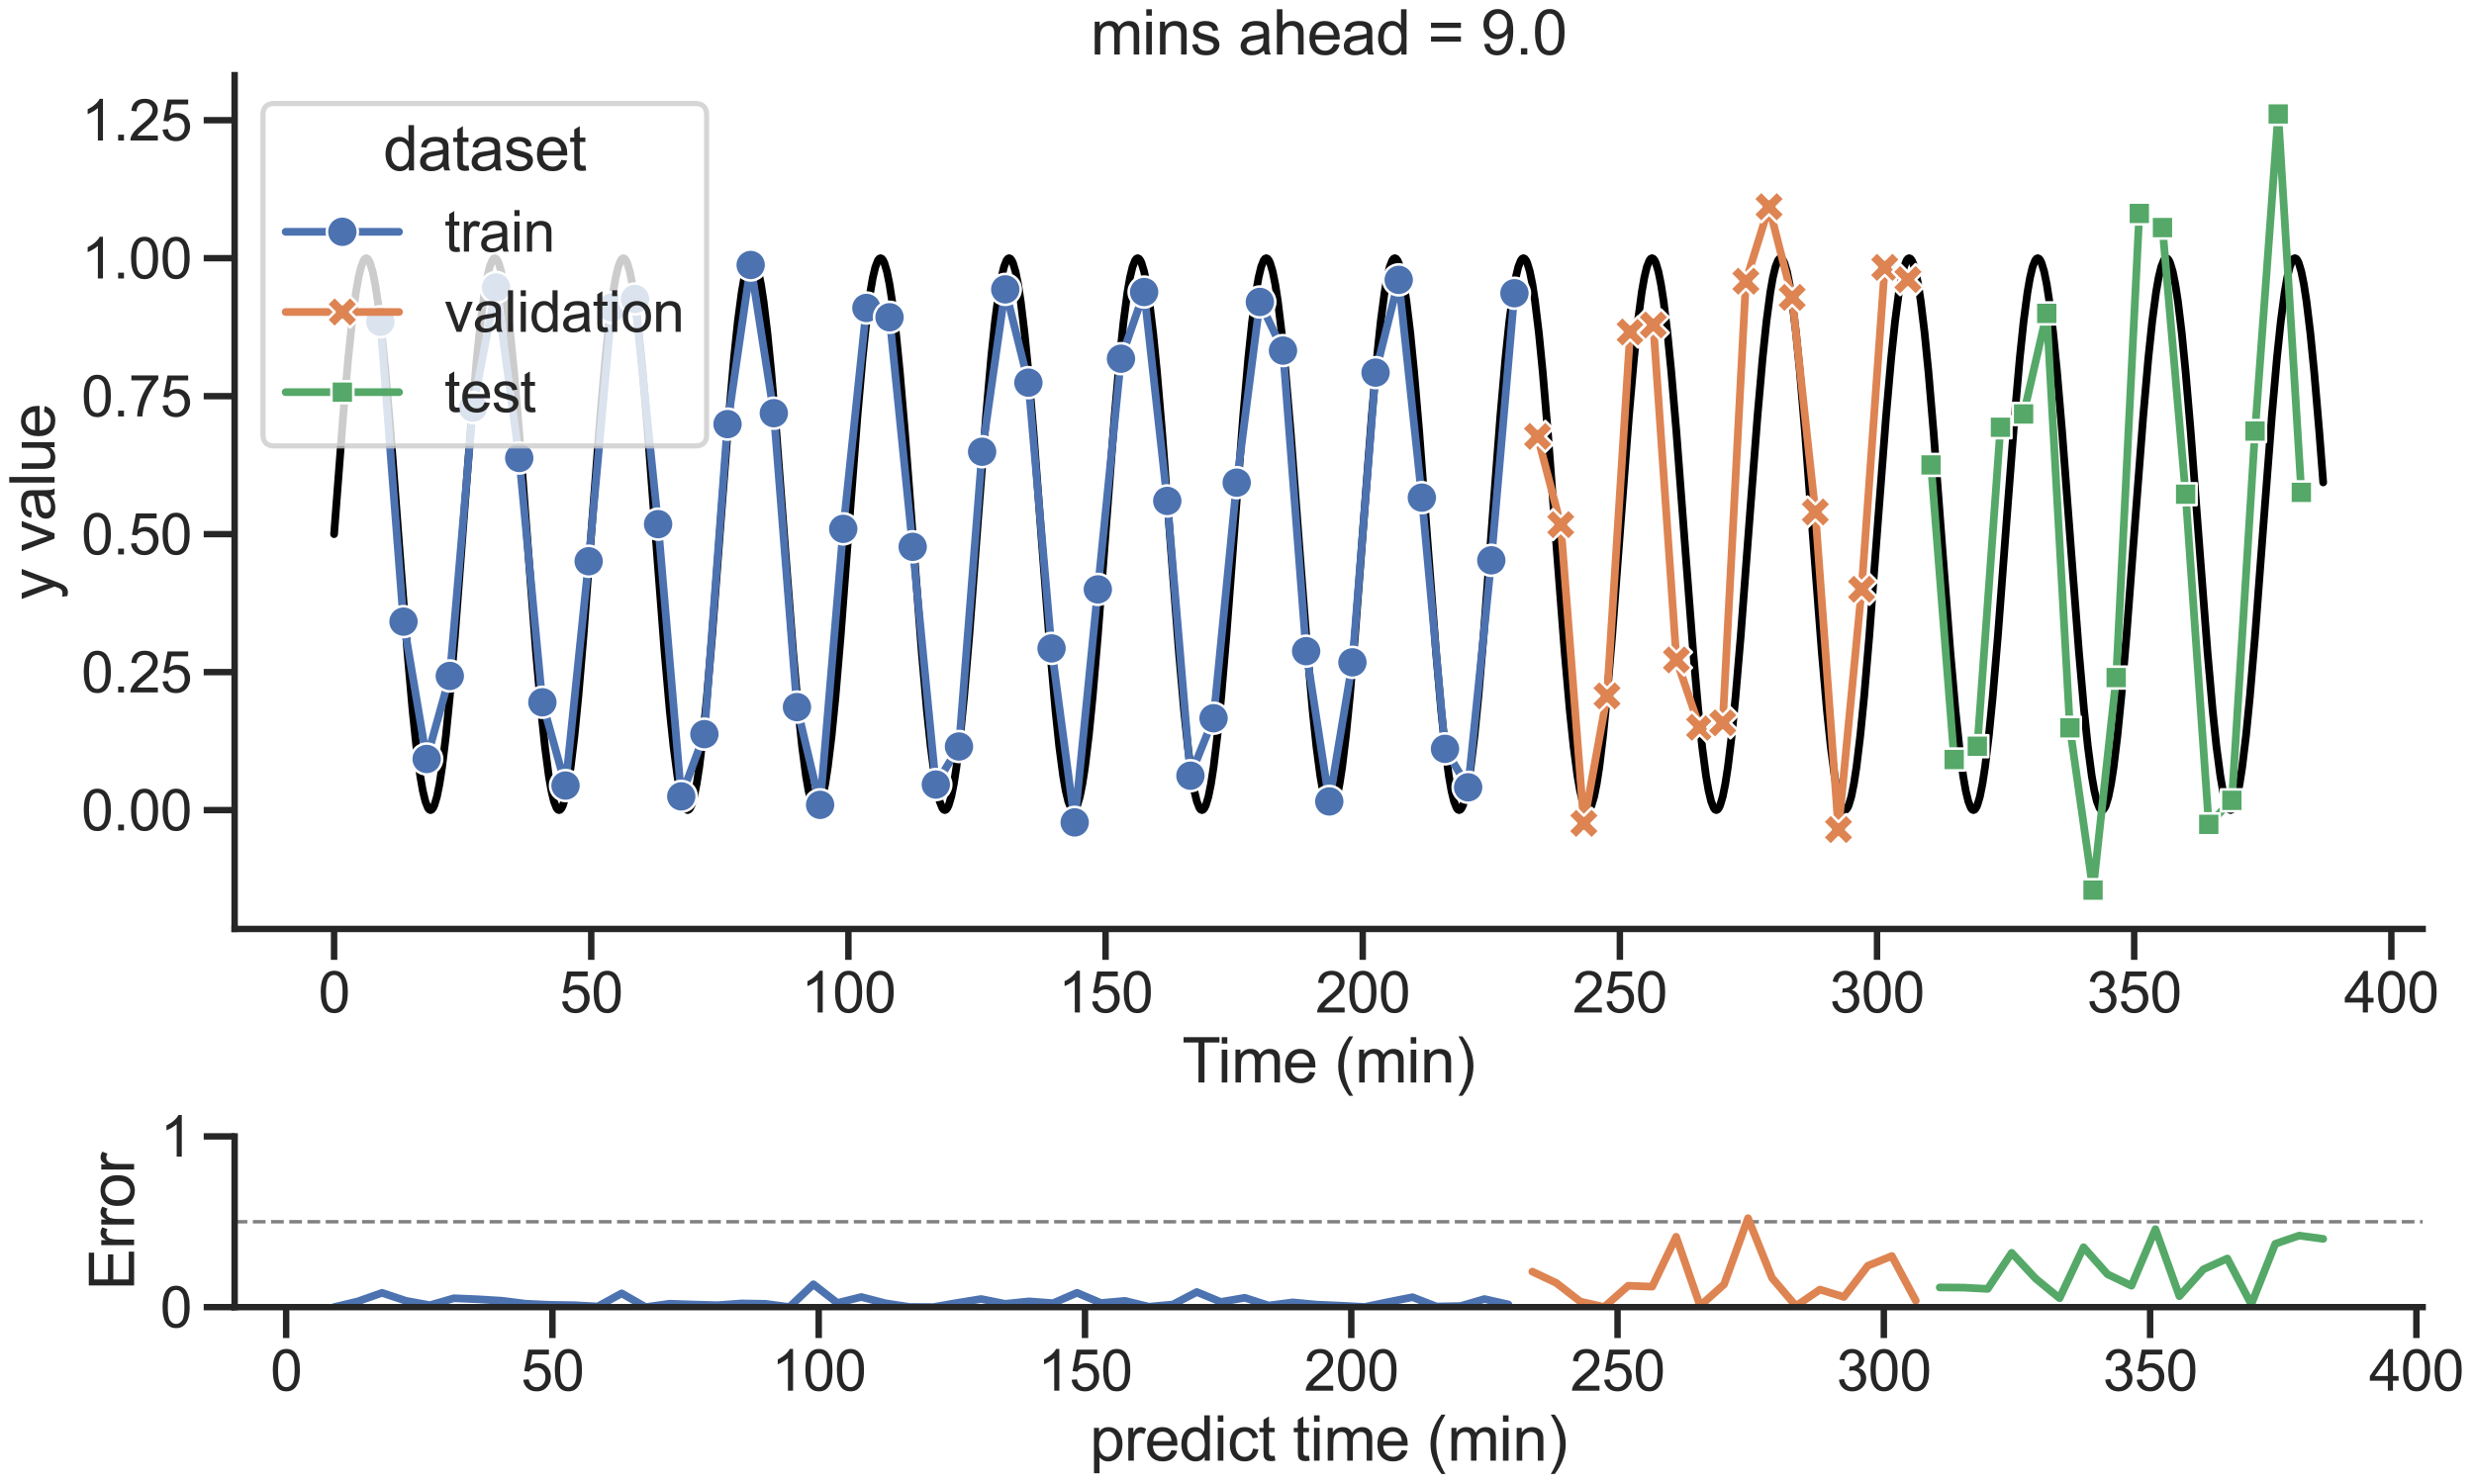 <?xml version="1.0" encoding="utf-8" standalone="no"?>
<!DOCTYPE svg PUBLIC "-//W3C//DTD SVG 1.1//EN"
  "http://www.w3.org/Graphics/SVG/1.1/DTD/svg11.dtd">
<svg xmlns:xlink="http://www.w3.org/1999/xlink" width="720pt" height="432pt" viewBox="0 0 720 432" xmlns="http://www.w3.org/2000/svg" version="1.1">
 <defs>
  <style type="text/css">*{stroke-linejoin: round; stroke-linecap: butt}</style>
 </defs>
 <g id="figure_1">
  <g id="patch_1">
   <path d="M 0 432 
L 720 432 
L 720 0 
L 0 0 
z
" style="fill: #ffffff"/>
  </g>
  <g id="axes_1">
   <g id="patch_2">
    <path d="M 68.283 270.423 
L 705.057 270.423 
L 705.057 21.884 
L 68.283 21.884 
z
" style="fill: #ffffff"/>
   </g>
   <g id="matplotlib.axis_1">
    <g id="xtick_1">
     <g id="line2d_1">
      <defs>
       <path id="m296616f9f7" d="M 0 0 
L 0 9 
" style="stroke: #262626; stroke-width: 1.875"/>
      </defs>
      <g>
       <use xlink:href="#m296616f9f7" x="97.228" y="270.423" style="fill: #262626; stroke: #262626; stroke-width: 1.875"/>
      </g>
     </g>
     <g id="text_1">
      <!-- 0 -->
      <g style="fill: #262626" transform="translate(92.64 294.733) scale(0.165 -0.165)">
       <defs>
        <path id="ArialMT-30" d="M 266 2259 
Q 266 3072 433 3567 
Q 600 4063 929 4331 
Q 1259 4600 1759 4600 
Q 2128 4600 2406 4451 
Q 2684 4303 2865 4023 
Q 3047 3744 3150 3342 
Q 3253 2941 3253 2259 
Q 3253 1453 3087 958 
Q 2922 463 2592 192 
Q 2263 -78 1759 -78 
Q 1097 -78 719 397 
Q 266 969 266 2259 
z
M 844 2259 
Q 844 1131 1108 757 
Q 1372 384 1759 384 
Q 2147 384 2411 759 
Q 2675 1134 2675 2259 
Q 2675 3391 2411 3762 
Q 2147 4134 1753 4134 
Q 1366 4134 1134 3806 
Q 844 3388 844 2259 
z
" transform="scale(0.016)"/>
       </defs>
       <use xlink:href="#ArialMT-30"/>
      </g>
     </g>
    </g>
    <g id="xtick_2">
     <g id="line2d_2">
      <g>
       <use xlink:href="#m296616f9f7" x="172.067" y="270.423" style="fill: #262626; stroke: #262626; stroke-width: 1.875"/>
      </g>
     </g>
     <g id="text_2">
      <!-- 50 -->
      <g style="fill: #262626" transform="translate(162.892 294.733) scale(0.165 -0.165)">
       <defs>
        <path id="ArialMT-35" d="M 266 1200 
L 856 1250 
Q 922 819 1161 601 
Q 1400 384 1738 384 
Q 2144 384 2425 690 
Q 2706 997 2706 1503 
Q 2706 1984 2436 2262 
Q 2166 2541 1728 2541 
Q 1456 2541 1237 2417 
Q 1019 2294 894 2097 
L 366 2166 
L 809 4519 
L 3088 4519 
L 3088 3981 
L 1259 3981 
L 1013 2750 
Q 1425 3038 1878 3038 
Q 2478 3038 2890 2622 
Q 3303 2206 3303 1553 
Q 3303 931 2941 478 
Q 2500 -78 1738 -78 
Q 1113 -78 717 272 
Q 322 622 266 1200 
z
" transform="scale(0.016)"/>
       </defs>
       <use xlink:href="#ArialMT-35"/>
       <use xlink:href="#ArialMT-30" transform="translate(55.615 0)"/>
      </g>
     </g>
    </g>
    <g id="xtick_3">
     <g id="line2d_3">
      <g>
       <use xlink:href="#m296616f9f7" x="246.907" y="270.423" style="fill: #262626; stroke: #262626; stroke-width: 1.875"/>
      </g>
     </g>
     <g id="text_3">
      <!-- 100 -->
      <g style="fill: #262626" transform="translate(233.144 294.733) scale(0.165 -0.165)">
       <defs>
        <path id="ArialMT-31" d="M 2384 0 
L 1822 0 
L 1822 3584 
Q 1619 3391 1289 3197 
Q 959 3003 697 2906 
L 697 3450 
Q 1169 3672 1522 3987 
Q 1875 4303 2022 4600 
L 2384 4600 
L 2384 0 
z
" transform="scale(0.016)"/>
       </defs>
       <use xlink:href="#ArialMT-31"/>
       <use xlink:href="#ArialMT-30" transform="translate(55.615 0)"/>
       <use xlink:href="#ArialMT-30" transform="translate(111.23 0)"/>
      </g>
     </g>
    </g>
    <g id="xtick_4">
     <g id="line2d_4">
      <g>
       <use xlink:href="#m296616f9f7" x="321.747" y="270.423" style="fill: #262626; stroke: #262626; stroke-width: 1.875"/>
      </g>
     </g>
     <g id="text_4">
      <!-- 150 -->
      <g style="fill: #262626" transform="translate(307.983 294.733) scale(0.165 -0.165)">
       <use xlink:href="#ArialMT-31"/>
       <use xlink:href="#ArialMT-35" transform="translate(55.615 0)"/>
       <use xlink:href="#ArialMT-30" transform="translate(111.23 0)"/>
      </g>
     </g>
    </g>
    <g id="xtick_5">
     <g id="line2d_5">
      <g>
       <use xlink:href="#m296616f9f7" x="396.586" y="270.423" style="fill: #262626; stroke: #262626; stroke-width: 1.875"/>
      </g>
     </g>
     <g id="text_5">
      <!-- 200 -->
      <g style="fill: #262626" transform="translate(382.823 294.733) scale(0.165 -0.165)">
       <defs>
        <path id="ArialMT-32" d="M 3222 541 
L 3222 0 
L 194 0 
Q 188 203 259 391 
Q 375 700 629 1000 
Q 884 1300 1366 1694 
Q 2113 2306 2375 2664 
Q 2638 3022 2638 3341 
Q 2638 3675 2398 3904 
Q 2159 4134 1775 4134 
Q 1369 4134 1125 3890 
Q 881 3647 878 3216 
L 300 3275 
Q 359 3922 746 4261 
Q 1134 4600 1788 4600 
Q 2447 4600 2831 4234 
Q 3216 3869 3216 3328 
Q 3216 3053 3103 2787 
Q 2991 2522 2730 2228 
Q 2469 1934 1863 1422 
Q 1356 997 1212 845 
Q 1069 694 975 541 
L 3222 541 
z
" transform="scale(0.016)"/>
       </defs>
       <use xlink:href="#ArialMT-32"/>
       <use xlink:href="#ArialMT-30" transform="translate(55.615 0)"/>
       <use xlink:href="#ArialMT-30" transform="translate(111.23 0)"/>
      </g>
     </g>
    </g>
    <g id="xtick_6">
     <g id="line2d_6">
      <g>
       <use xlink:href="#m296616f9f7" x="471.426" y="270.423" style="fill: #262626; stroke: #262626; stroke-width: 1.875"/>
      </g>
     </g>
     <g id="text_6">
      <!-- 250 -->
      <g style="fill: #262626" transform="translate(457.663 294.733) scale(0.165 -0.165)">
       <use xlink:href="#ArialMT-32"/>
       <use xlink:href="#ArialMT-35" transform="translate(55.615 0)"/>
       <use xlink:href="#ArialMT-30" transform="translate(111.23 0)"/>
      </g>
     </g>
    </g>
    <g id="xtick_7">
     <g id="line2d_7">
      <g>
       <use xlink:href="#m296616f9f7" x="546.266" y="270.423" style="fill: #262626; stroke: #262626; stroke-width: 1.875"/>
      </g>
     </g>
     <g id="text_7">
      <!-- 300 -->
      <g style="fill: #262626" transform="translate(532.502 294.733) scale(0.165 -0.165)">
       <defs>
        <path id="ArialMT-33" d="M 269 1209 
L 831 1284 
Q 928 806 1161 595 
Q 1394 384 1728 384 
Q 2125 384 2398 659 
Q 2672 934 2672 1341 
Q 2672 1728 2419 1979 
Q 2166 2231 1775 2231 
Q 1616 2231 1378 2169 
L 1441 2663 
Q 1497 2656 1531 2656 
Q 1891 2656 2178 2843 
Q 2466 3031 2466 3422 
Q 2466 3731 2256 3934 
Q 2047 4138 1716 4138 
Q 1388 4138 1169 3931 
Q 950 3725 888 3313 
L 325 3413 
Q 428 3978 793 4289 
Q 1159 4600 1703 4600 
Q 2078 4600 2393 4439 
Q 2709 4278 2876 4000 
Q 3044 3722 3044 3409 
Q 3044 3113 2884 2869 
Q 2725 2625 2413 2481 
Q 2819 2388 3044 2092 
Q 3269 1797 3269 1353 
Q 3269 753 2831 336 
Q 2394 -81 1725 -81 
Q 1122 -81 723 278 
Q 325 638 269 1209 
z
" transform="scale(0.016)"/>
       </defs>
       <use xlink:href="#ArialMT-33"/>
       <use xlink:href="#ArialMT-30" transform="translate(55.615 0)"/>
       <use xlink:href="#ArialMT-30" transform="translate(111.23 0)"/>
      </g>
     </g>
    </g>
    <g id="xtick_8">
     <g id="line2d_8">
      <g>
       <use xlink:href="#m296616f9f7" x="621.105" y="270.423" style="fill: #262626; stroke: #262626; stroke-width: 1.875"/>
      </g>
     </g>
     <g id="text_8">
      <!-- 350 -->
      <g style="fill: #262626" transform="translate(607.342 294.733) scale(0.165 -0.165)">
       <use xlink:href="#ArialMT-33"/>
       <use xlink:href="#ArialMT-35" transform="translate(55.615 0)"/>
       <use xlink:href="#ArialMT-30" transform="translate(111.23 0)"/>
      </g>
     </g>
    </g>
    <g id="xtick_9">
     <g id="line2d_9">
      <g>
       <use xlink:href="#m296616f9f7" x="695.945" y="270.423" style="fill: #262626; stroke: #262626; stroke-width: 1.875"/>
      </g>
     </g>
     <g id="text_9">
      <!-- 400 -->
      <g style="fill: #262626" transform="translate(682.182 294.733) scale(0.165 -0.165)">
       <defs>
        <path id="ArialMT-34" d="M 2069 0 
L 2069 1097 
L 81 1097 
L 81 1613 
L 2172 4581 
L 2631 4581 
L 2631 1613 
L 3250 1613 
L 3250 1097 
L 2631 1097 
L 2631 0 
L 2069 0 
z
M 2069 1613 
L 2069 3678 
L 634 1613 
L 2069 1613 
z
" transform="scale(0.016)"/>
       </defs>
       <use xlink:href="#ArialMT-34"/>
       <use xlink:href="#ArialMT-30" transform="translate(55.615 0)"/>
       <use xlink:href="#ArialMT-30" transform="translate(111.23 0)"/>
      </g>
     </g>
    </g>
    <g id="text_10">
     <!-- Time (min) -->
     <g style="fill: #262626" transform="translate(344.014 315.116) scale(0.18 -0.18)">
      <defs>
       <path id="ArialMT-54" d="M 1659 0 
L 1659 4041 
L 150 4041 
L 150 4581 
L 3781 4581 
L 3781 4041 
L 2266 4041 
L 2266 0 
L 1659 0 
z
" transform="scale(0.016)"/>
       <path id="ArialMT-69" d="M 425 3934 
L 425 4581 
L 988 4581 
L 988 3934 
L 425 3934 
z
M 425 0 
L 425 3319 
L 988 3319 
L 988 0 
L 425 0 
z
" transform="scale(0.016)"/>
       <path id="ArialMT-6d" d="M 422 0 
L 422 3319 
L 925 3319 
L 925 2853 
Q 1081 3097 1340 3245 
Q 1600 3394 1931 3394 
Q 2300 3394 2536 3241 
Q 2772 3088 2869 2813 
Q 3263 3394 3894 3394 
Q 4388 3394 4653 3120 
Q 4919 2847 4919 2278 
L 4919 0 
L 4359 0 
L 4359 2091 
Q 4359 2428 4304 2576 
Q 4250 2725 4106 2815 
Q 3963 2906 3769 2906 
Q 3419 2906 3187 2673 
Q 2956 2441 2956 1928 
L 2956 0 
L 2394 0 
L 2394 2156 
Q 2394 2531 2256 2718 
Q 2119 2906 1806 2906 
Q 1569 2906 1367 2781 
Q 1166 2656 1075 2415 
Q 984 2175 984 1722 
L 984 0 
L 422 0 
z
" transform="scale(0.016)"/>
       <path id="ArialMT-65" d="M 2694 1069 
L 3275 997 
Q 3138 488 2766 206 
Q 2394 -75 1816 -75 
Q 1088 -75 661 373 
Q 234 822 234 1631 
Q 234 2469 665 2931 
Q 1097 3394 1784 3394 
Q 2450 3394 2872 2941 
Q 3294 2488 3294 1666 
Q 3294 1616 3291 1516 
L 816 1516 
Q 847 969 1125 678 
Q 1403 388 1819 388 
Q 2128 388 2347 550 
Q 2566 713 2694 1069 
z
M 847 1978 
L 2700 1978 
Q 2663 2397 2488 2606 
Q 2219 2931 1791 2931 
Q 1403 2931 1139 2672 
Q 875 2413 847 1978 
z
" transform="scale(0.016)"/>
       <path id="ArialMT-20" transform="scale(0.016)"/>
       <path id="ArialMT-28" d="M 1497 -1347 
Q 1031 -759 709 28 
Q 388 816 388 1659 
Q 388 2403 628 3084 
Q 909 3875 1497 4659 
L 1900 4659 
Q 1522 4009 1400 3731 
Q 1209 3300 1100 2831 
Q 966 2247 966 1656 
Q 966 153 1900 -1347 
L 1497 -1347 
z
" transform="scale(0.016)"/>
       <path id="ArialMT-6e" d="M 422 0 
L 422 3319 
L 928 3319 
L 928 2847 
Q 1294 3394 1984 3394 
Q 2284 3394 2536 3286 
Q 2788 3178 2913 3003 
Q 3038 2828 3088 2588 
Q 3119 2431 3119 2041 
L 3119 0 
L 2556 0 
L 2556 2019 
Q 2556 2363 2490 2533 
Q 2425 2703 2258 2804 
Q 2091 2906 1866 2906 
Q 1506 2906 1245 2678 
Q 984 2450 984 1813 
L 984 0 
L 422 0 
z
" transform="scale(0.016)"/>
       <path id="ArialMT-29" d="M 791 -1347 
L 388 -1347 
Q 1322 153 1322 1656 
Q 1322 2244 1188 2822 
Q 1081 3291 891 3722 
Q 769 4003 388 4659 
L 791 4659 
Q 1378 3875 1659 3084 
Q 1900 2403 1900 1659 
Q 1900 816 1576 28 
Q 1253 -759 791 -1347 
z
" transform="scale(0.016)"/>
      </defs>
      <use xlink:href="#ArialMT-54"/>
      <use xlink:href="#ArialMT-69" transform="translate(57.334 0)"/>
      <use xlink:href="#ArialMT-6d" transform="translate(79.551 0)"/>
      <use xlink:href="#ArialMT-65" transform="translate(162.852 0)"/>
      <use xlink:href="#ArialMT-20" transform="translate(218.467 0)"/>
      <use xlink:href="#ArialMT-28" transform="translate(246.25 0)"/>
      <use xlink:href="#ArialMT-6d" transform="translate(279.551 0)"/>
      <use xlink:href="#ArialMT-69" transform="translate(362.852 0)"/>
      <use xlink:href="#ArialMT-6e" transform="translate(385.068 0)"/>
      <use xlink:href="#ArialMT-29" transform="translate(440.684 0)"/>
     </g>
    </g>
   </g>
   <g id="matplotlib.axis_2">
    <g id="ytick_1">
     <g id="line2d_10">
      <defs>
       <path id="mbb900905f1" d="M 0 0 
L -9 0 
" style="stroke: #262626; stroke-width: 1.875"/>
      </defs>
      <g>
       <use xlink:href="#mbb900905f1" x="68.283" y="235.827" style="fill: #262626; stroke: #262626; stroke-width: 1.875"/>
      </g>
     </g>
     <g id="text_11">
      <!-- 0.00 -->
      <g style="fill: #262626" transform="translate(23.673 241.732) scale(0.165 -0.165)">
       <defs>
        <path id="ArialMT-2e" d="M 581 0 
L 581 641 
L 1222 641 
L 1222 0 
L 581 0 
z
" transform="scale(0.016)"/>
       </defs>
       <use xlink:href="#ArialMT-30"/>
       <use xlink:href="#ArialMT-2e" transform="translate(55.615 0)"/>
       <use xlink:href="#ArialMT-30" transform="translate(83.398 0)"/>
       <use xlink:href="#ArialMT-30" transform="translate(139.014 0)"/>
      </g>
     </g>
    </g>
    <g id="ytick_2">
     <g id="line2d_11">
      <g>
       <use xlink:href="#mbb900905f1" x="68.283" y="195.66" style="fill: #262626; stroke: #262626; stroke-width: 1.875"/>
      </g>
     </g>
     <g id="text_12">
      <!-- 0.25 -->
      <g style="fill: #262626" transform="translate(23.673 201.566) scale(0.165 -0.165)">
       <use xlink:href="#ArialMT-30"/>
       <use xlink:href="#ArialMT-2e" transform="translate(55.615 0)"/>
       <use xlink:href="#ArialMT-32" transform="translate(83.398 0)"/>
       <use xlink:href="#ArialMT-35" transform="translate(139.014 0)"/>
      </g>
     </g>
    </g>
    <g id="ytick_3">
     <g id="line2d_12">
      <g>
       <use xlink:href="#mbb900905f1" x="68.283" y="155.494" style="fill: #262626; stroke: #262626; stroke-width: 1.875"/>
      </g>
     </g>
     <g id="text_13">
      <!-- 0.50 -->
      <g style="fill: #262626" transform="translate(23.673 161.399) scale(0.165 -0.165)">
       <use xlink:href="#ArialMT-30"/>
       <use xlink:href="#ArialMT-2e" transform="translate(55.615 0)"/>
       <use xlink:href="#ArialMT-35" transform="translate(83.398 0)"/>
       <use xlink:href="#ArialMT-30" transform="translate(139.014 0)"/>
      </g>
     </g>
    </g>
    <g id="ytick_4">
     <g id="line2d_13">
      <g>
       <use xlink:href="#mbb900905f1" x="68.283" y="115.328" style="fill: #262626; stroke: #262626; stroke-width: 1.875"/>
      </g>
     </g>
     <g id="text_14">
      <!-- 0.75 -->
      <g style="fill: #262626" transform="translate(23.673 121.233) scale(0.165 -0.165)">
       <defs>
        <path id="ArialMT-37" d="M 303 3981 
L 303 4522 
L 3269 4522 
L 3269 4084 
Q 2831 3619 2401 2847 
Q 1972 2075 1738 1259 
Q 1569 684 1522 0 
L 944 0 
Q 953 541 1156 1306 
Q 1359 2072 1739 2783 
Q 2119 3494 2547 3981 
L 303 3981 
z
" transform="scale(0.016)"/>
       </defs>
       <use xlink:href="#ArialMT-30"/>
       <use xlink:href="#ArialMT-2e" transform="translate(55.615 0)"/>
       <use xlink:href="#ArialMT-37" transform="translate(83.398 0)"/>
       <use xlink:href="#ArialMT-35" transform="translate(139.014 0)"/>
      </g>
     </g>
    </g>
    <g id="ytick_5">
     <g id="line2d_14">
      <g>
       <use xlink:href="#mbb900905f1" x="68.283" y="75.161" style="fill: #262626; stroke: #262626; stroke-width: 1.875"/>
      </g>
     </g>
     <g id="text_15">
      <!-- 1.00 -->
      <g style="fill: #262626" transform="translate(23.673 81.066) scale(0.165 -0.165)">
       <use xlink:href="#ArialMT-31"/>
       <use xlink:href="#ArialMT-2e" transform="translate(55.615 0)"/>
       <use xlink:href="#ArialMT-30" transform="translate(83.398 0)"/>
       <use xlink:href="#ArialMT-30" transform="translate(139.014 0)"/>
      </g>
     </g>
    </g>
    <g id="ytick_6">
     <g id="line2d_15">
      <g>
       <use xlink:href="#mbb900905f1" x="68.283" y="34.995" style="fill: #262626; stroke: #262626; stroke-width: 1.875"/>
      </g>
     </g>
     <g id="text_16">
      <!-- 1.25 -->
      <g style="fill: #262626" transform="translate(23.673 40.9) scale(0.165 -0.165)">
       <use xlink:href="#ArialMT-31"/>
       <use xlink:href="#ArialMT-2e" transform="translate(55.615 0)"/>
       <use xlink:href="#ArialMT-32" transform="translate(83.398 0)"/>
       <use xlink:href="#ArialMT-35" transform="translate(139.014 0)"/>
      </g>
     </g>
    </g>
    <g id="text_17">
     <!-- y value -->
     <g style="fill: #262626" transform="translate(15.884 174.668) rotate(-90) scale(0.18 -0.18)">
      <defs>
       <path id="ArialMT-79" d="M 397 -1278 
L 334 -750 
Q 519 -800 656 -800 
Q 844 -800 956 -737 
Q 1069 -675 1141 -563 
Q 1194 -478 1313 -144 
Q 1328 -97 1363 -6 
L 103 3319 
L 709 3319 
L 1400 1397 
Q 1534 1031 1641 628 
Q 1738 1016 1872 1384 
L 2581 3319 
L 3144 3319 
L 1881 -56 
Q 1678 -603 1566 -809 
Q 1416 -1088 1222 -1217 
Q 1028 -1347 759 -1347 
Q 597 -1347 397 -1278 
z
" transform="scale(0.016)"/>
       <path id="ArialMT-76" d="M 1344 0 
L 81 3319 
L 675 3319 
L 1388 1331 
Q 1503 1009 1600 663 
Q 1675 925 1809 1294 
L 2547 3319 
L 3125 3319 
L 1869 0 
L 1344 0 
z
" transform="scale(0.016)"/>
       <path id="ArialMT-61" d="M 2588 409 
Q 2275 144 1986 34 
Q 1697 -75 1366 -75 
Q 819 -75 525 192 
Q 231 459 231 875 
Q 231 1119 342 1320 
Q 453 1522 633 1644 
Q 813 1766 1038 1828 
Q 1203 1872 1538 1913 
Q 2219 1994 2541 2106 
Q 2544 2222 2544 2253 
Q 2544 2597 2384 2738 
Q 2169 2928 1744 2928 
Q 1347 2928 1158 2789 
Q 969 2650 878 2297 
L 328 2372 
Q 403 2725 575 2942 
Q 747 3159 1072 3276 
Q 1397 3394 1825 3394 
Q 2250 3394 2515 3294 
Q 2781 3194 2906 3042 
Q 3031 2891 3081 2659 
Q 3109 2516 3109 2141 
L 3109 1391 
Q 3109 606 3145 398 
Q 3181 191 3288 0 
L 2700 0 
Q 2613 175 2588 409 
z
M 2541 1666 
Q 2234 1541 1622 1453 
Q 1275 1403 1131 1340 
Q 988 1278 909 1158 
Q 831 1038 831 891 
Q 831 666 1001 516 
Q 1172 366 1500 366 
Q 1825 366 2078 508 
Q 2331 650 2450 897 
Q 2541 1088 2541 1459 
L 2541 1666 
z
" transform="scale(0.016)"/>
       <path id="ArialMT-6c" d="M 409 0 
L 409 4581 
L 972 4581 
L 972 0 
L 409 0 
z
" transform="scale(0.016)"/>
       <path id="ArialMT-75" d="M 2597 0 
L 2597 488 
Q 2209 -75 1544 -75 
Q 1250 -75 995 37 
Q 741 150 617 320 
Q 494 491 444 738 
Q 409 903 409 1263 
L 409 3319 
L 972 3319 
L 972 1478 
Q 972 1038 1006 884 
Q 1059 663 1231 536 
Q 1403 409 1656 409 
Q 1909 409 2131 539 
Q 2353 669 2445 892 
Q 2538 1116 2538 1541 
L 2538 3319 
L 3100 3319 
L 3100 0 
L 2597 0 
z
" transform="scale(0.016)"/>
      </defs>
      <use xlink:href="#ArialMT-79"/>
      <use xlink:href="#ArialMT-20" transform="translate(50 0)"/>
      <use xlink:href="#ArialMT-76" transform="translate(77.783 0)"/>
      <use xlink:href="#ArialMT-61" transform="translate(127.783 0)"/>
      <use xlink:href="#ArialMT-6c" transform="translate(183.398 0)"/>
      <use xlink:href="#ArialMT-75" transform="translate(205.615 0)"/>
      <use xlink:href="#ArialMT-65" transform="translate(261.23 0)"/>
     </g>
    </g>
   </g>
   <g id="FillBetweenPolyCollection_1"/>
   <g id="FillBetweenPolyCollection_2"/>
   <g id="FillBetweenPolyCollection_3"/>
   <g id="FillBetweenPolyCollection_4"/>
   <g id="line2d_16">
    <path d="M 97.228 155.494 
L 99.847 121.29 
L 101.344 104.288 
L 102.466 93.596 
L 103.589 85.098 
L 104.337 80.802 
L 105.086 77.685 
L 105.834 75.795 
L 106.208 75.32 
L 106.583 75.161 
L 106.957 75.32 
L 107.331 75.795 
L 107.705 76.584 
L 108.453 79.093 
L 109.202 82.807 
L 109.95 87.667 
L 111.073 96.934 
L 112.195 108.276 
L 113.692 125.921 
L 116.312 160.538 
L 118.557 189.698 
L 120.054 206.7 
L 121.176 217.392 
L 122.299 225.89 
L 123.047 230.186 
L 123.796 233.303 
L 124.544 235.193 
L 124.918 235.668 
L 125.292 235.827 
L 125.667 235.668 
L 126.041 235.193 
L 126.415 234.404 
L 127.163 231.895 
L 127.912 228.181 
L 128.66 223.321 
L 129.783 214.054 
L 130.905 202.712 
L 132.402 185.067 
L 135.022 150.45 
L 137.267 121.29 
L 138.764 104.288 
L 139.886 93.596 
L 141.009 85.098 
L 141.757 80.802 
L 142.506 77.685 
L 143.254 75.795 
L 143.628 75.32 
L 144.002 75.161 
L 144.377 75.32 
L 144.751 75.795 
L 145.125 76.584 
L 145.873 79.093 
L 146.622 82.807 
L 147.37 87.667 
L 148.493 96.934 
L 149.615 108.276 
L 151.112 125.921 
L 153.732 160.538 
L 155.977 189.698 
L 157.474 206.7 
L 158.596 217.392 
L 159.719 225.89 
L 160.467 230.186 
L 161.215 233.303 
L 161.964 235.193 
L 162.338 235.668 
L 162.712 235.827 
L 163.086 235.668 
L 163.461 235.193 
L 163.835 234.404 
L 164.583 231.895 
L 165.332 228.181 
L 166.08 223.321 
L 167.203 214.054 
L 168.325 202.712 
L 169.822 185.067 
L 172.441 150.45 
L 174.687 121.29 
L 176.183 104.288 
L 177.306 93.596 
L 178.429 85.098 
L 179.177 80.802 
L 179.925 77.685 
L 180.674 75.795 
L 181.048 75.32 
L 181.422 75.161 
L 181.796 75.32 
L 182.171 75.795 
L 182.545 76.584 
L 183.293 79.093 
L 184.042 82.807 
L 184.79 87.667 
L 185.913 96.934 
L 187.035 108.276 
L 188.532 125.921 
L 191.151 160.538 
L 193.397 189.698 
L 194.893 206.7 
L 196.016 217.392 
L 197.139 225.89 
L 197.887 230.186 
L 198.635 233.303 
L 199.384 235.193 
L 199.758 235.668 
L 200.132 235.827 
L 200.506 235.668 
L 200.881 235.193 
L 201.255 234.404 
L 202.003 231.895 
L 202.752 228.181 
L 203.5 223.321 
L 204.623 214.054 
L 205.745 202.712 
L 207.242 185.067 
L 209.861 150.45 
L 212.106 121.29 
L 213.603 104.288 
L 214.726 93.596 
L 215.848 85.098 
L 216.597 80.802 
L 217.345 77.685 
L 218.094 75.795 
L 218.468 75.32 
L 218.842 75.161 
L 219.216 75.32 
L 219.59 75.795 
L 219.965 76.584 
L 220.713 79.093 
L 221.461 82.807 
L 222.21 87.667 
L 223.332 96.934 
L 224.455 108.276 
L 225.952 125.921 
L 228.571 160.538 
L 230.816 189.698 
L 232.313 206.7 
L 233.436 217.392 
L 234.558 225.89 
L 235.307 230.186 
L 236.055 233.303 
L 236.804 235.193 
L 237.178 235.668 
L 237.552 235.827 
L 237.926 235.668 
L 238.3 235.193 
L 238.675 234.404 
L 239.423 231.895 
L 240.171 228.181 
L 240.92 223.321 
L 242.042 214.054 
L 243.165 202.712 
L 244.662 185.067 
L 247.281 150.45 
L 249.526 121.29 
L 251.023 104.288 
L 252.146 93.596 
L 253.268 85.098 
L 254.017 80.802 
L 254.765 77.685 
L 255.514 75.795 
L 255.888 75.32 
L 256.262 75.161 
L 256.636 75.32 
L 257.01 75.795 
L 257.385 76.584 
L 258.133 79.093 
L 258.881 82.807 
L 259.63 87.667 
L 260.752 96.934 
L 261.875 108.276 
L 263.372 125.921 
L 265.991 160.538 
L 268.236 189.698 
L 269.733 206.7 
L 270.856 217.392 
L 271.978 225.89 
L 272.727 230.186 
L 273.475 233.303 
L 274.223 235.193 
L 274.598 235.668 
L 274.972 235.827 
L 275.346 235.668 
L 275.72 235.193 
L 276.094 234.404 
L 276.843 231.895 
L 277.591 228.181 
L 278.34 223.321 
L 279.462 214.054 
L 280.585 202.712 
L 282.082 185.067 
L 284.701 150.45 
L 286.946 121.29 
L 288.443 104.288 
L 289.566 93.596 
L 290.688 85.098 
L 291.437 80.802 
L 292.185 77.685 
L 292.933 75.795 
L 293.308 75.32 
L 293.682 75.161 
L 294.056 75.32 
L 294.43 75.795 
L 294.804 76.584 
L 295.553 79.093 
L 296.301 82.807 
L 297.05 87.667 
L 298.172 96.934 
L 299.295 108.276 
L 300.792 125.921 
L 303.411 160.538 
L 305.656 189.698 
L 307.153 206.7 
L 308.276 217.392 
L 309.398 225.89 
L 310.147 230.186 
L 310.895 233.303 
L 311.643 235.193 
L 312.017 235.668 
L 312.392 235.827 
L 312.766 235.668 
L 313.14 235.193 
L 313.514 234.404 
L 314.263 231.895 
L 315.011 228.181 
L 315.759 223.321 
L 316.882 214.054 
L 318.005 202.712 
L 319.501 185.067 
L 322.121 150.45 
L 324.366 121.29 
L 325.863 104.288 
L 326.985 93.596 
L 328.108 85.098 
L 328.856 80.802 
L 329.605 77.685 
L 330.353 75.795 
L 330.727 75.32 
L 331.102 75.161 
L 331.476 75.32 
L 331.85 75.795 
L 332.224 76.584 
L 332.973 79.093 
L 333.721 82.807 
L 334.469 87.667 
L 335.592 96.934 
L 336.715 108.276 
L 338.211 125.921 
L 340.831 160.538 
L 343.076 189.698 
L 344.573 206.7 
L 345.695 217.392 
L 346.818 225.89 
L 347.566 230.186 
L 348.315 233.303 
L 349.063 235.193 
L 349.437 235.668 
L 349.812 235.827 
L 350.186 235.668 
L 350.56 235.193 
L 350.934 234.404 
L 351.683 231.895 
L 352.431 228.181 
L 353.179 223.321 
L 354.302 214.054 
L 355.425 202.712 
L 356.921 185.067 
L 359.541 150.45 
L 361.786 121.29 
L 363.283 104.288 
L 364.405 93.596 
L 365.528 85.098 
L 366.276 80.802 
L 367.025 77.685 
L 367.773 75.795 
L 368.147 75.32 
L 368.521 75.161 
L 368.896 75.32 
L 369.27 75.795 
L 369.644 76.584 
L 370.392 79.093 
L 371.141 82.807 
L 371.889 87.667 
L 373.012 96.934 
L 374.134 108.276 
L 375.631 125.921 
L 378.251 160.538 
L 380.496 189.698 
L 381.993 206.7 
L 383.115 217.392 
L 384.238 225.89 
L 384.986 230.186 
L 385.735 233.303 
L 386.483 235.193 
L 386.857 235.668 
L 387.231 235.827 
L 387.606 235.668 
L 387.98 235.193 
L 388.354 234.404 
L 389.102 231.895 
L 389.851 228.181 
L 390.599 223.321 
L 391.722 214.054 
L 392.844 202.712 
L 394.341 185.067 
L 396.961 150.45 
L 399.206 121.29 
L 400.703 104.288 
L 401.825 93.596 
L 402.948 85.098 
L 403.696 80.802 
L 404.445 77.685 
L 405.193 75.795 
L 405.567 75.32 
L 405.941 75.161 
L 406.316 75.32 
L 406.69 75.795 
L 407.064 76.584 
L 407.812 79.093 
L 408.561 82.807 
L 409.309 87.667 
L 410.432 96.934 
L 411.554 108.276 
L 413.051 125.921 
L 415.67 160.538 
L 417.916 189.698 
L 419.412 206.7 
L 420.535 217.392 
L 421.658 225.89 
L 422.406 230.186 
L 423.154 233.303 
L 423.903 235.193 
L 424.277 235.668 
L 424.651 235.827 
L 425.025 235.668 
L 425.4 235.193 
L 425.774 234.404 
L 426.522 231.895 
L 427.271 228.181 
L 428.019 223.321 
L 429.142 214.054 
L 430.264 202.712 
L 431.761 185.067 
L 434.38 150.45 
L 436.626 121.29 
L 438.122 104.288 
L 439.245 93.596 
L 440.368 85.098 
L 441.116 80.802 
L 441.864 77.685 
L 442.613 75.795 
L 442.987 75.32 
L 443.361 75.161 
L 443.735 75.32 
L 444.11 75.795 
L 444.484 76.584 
L 445.232 79.093 
L 445.981 82.807 
L 446.729 87.667 
L 447.852 96.934 
L 448.974 108.276 
L 450.471 125.921 
L 453.09 160.538 
L 455.336 189.698 
L 456.832 206.7 
L 457.955 217.392 
L 459.078 225.89 
L 459.826 230.186 
L 460.574 233.303 
L 461.323 235.193 
L 461.697 235.668 
L 462.071 235.827 
L 462.445 235.668 
L 462.82 235.193 
L 463.194 234.404 
L 463.942 231.895 
L 464.69 228.181 
L 465.439 223.321 
L 466.561 214.054 
L 467.684 202.712 
L 469.181 185.067 
L 471.8 150.45 
L 474.045 121.29 
L 475.542 104.288 
L 476.665 93.596 
L 477.787 85.098 
L 478.536 80.802 
L 479.284 77.685 
L 480.033 75.795 
L 480.407 75.32 
L 480.781 75.161 
L 481.155 75.32 
L 481.529 75.795 
L 481.904 76.584 
L 482.652 79.093 
L 483.4 82.807 
L 484.149 87.667 
L 485.271 96.934 
L 486.394 108.276 
L 487.891 125.921 
L 490.51 160.538 
L 492.755 189.698 
L 494.252 206.7 
L 495.375 217.392 
L 496.497 225.89 
L 497.246 230.186 
L 497.994 233.303 
L 498.743 235.193 
L 499.117 235.668 
L 499.491 235.827 
L 499.865 235.668 
L 500.239 235.193 
L 500.614 234.404 
L 501.362 231.895 
L 502.11 228.181 
L 502.859 223.321 
L 503.981 214.054 
L 505.104 202.712 
L 506.601 185.067 
L 509.22 150.45 
L 511.465 121.29 
L 512.962 104.288 
L 514.085 93.596 
L 515.207 85.098 
L 515.956 80.802 
L 516.704 77.685 
L 517.452 75.795 
L 517.827 75.32 
L 518.201 75.161 
L 518.575 75.32 
L 518.949 75.795 
L 519.323 76.584 
L 520.072 79.093 
L 520.82 82.807 
L 521.569 87.667 
L 522.691 96.934 
L 523.814 108.276 
L 525.311 125.921 
L 527.93 160.538 
L 530.175 189.698 
L 531.672 206.7 
L 532.795 217.392 
L 533.917 225.89 
L 534.666 230.186 
L 535.414 233.303 
L 536.162 235.193 
L 536.537 235.668 
L 536.911 235.827 
L 537.285 235.668 
L 537.659 235.193 
L 538.033 234.404 
L 538.782 231.895 
L 539.53 228.181 
L 540.279 223.321 
L 541.401 214.054 
L 542.524 202.712 
L 544.021 185.067 
L 546.64 150.45 
L 548.885 121.29 
L 550.382 104.288 
L 551.505 93.596 
L 552.627 85.098 
L 553.376 80.802 
L 554.124 77.685 
L 554.872 75.795 
L 555.247 75.32 
L 555.621 75.161 
L 555.995 75.32 
L 556.369 75.795 
L 556.743 76.584 
L 557.492 79.093 
L 558.24 82.807 
L 558.989 87.667 
L 560.111 96.934 
L 561.234 108.276 
L 562.731 125.921 
L 565.35 160.538 
L 567.595 189.698 
L 569.092 206.7 
L 570.214 217.392 
L 571.337 225.89 
L 572.085 230.186 
L 572.834 233.303 
L 573.582 235.193 
L 573.956 235.668 
L 574.331 235.827 
L 574.705 235.668 
L 575.079 235.193 
L 575.453 234.404 
L 576.202 231.895 
L 576.95 228.181 
L 577.698 223.321 
L 578.821 214.054 
L 579.944 202.712 
L 581.44 185.067 
L 584.06 150.45 
L 586.305 121.29 
L 587.802 104.288 
L 588.924 93.596 
L 590.047 85.098 
L 590.795 80.802 
L 591.544 77.685 
L 592.292 75.795 
L 592.666 75.32 
L 593.041 75.161 
L 593.415 75.32 
L 593.789 75.795 
L 594.163 76.584 
L 594.912 79.093 
L 595.66 82.807 
L 596.408 87.667 
L 597.531 96.934 
L 598.654 108.276 
L 600.15 125.921 
L 602.77 160.538 
L 605.015 189.698 
L 606.512 206.7 
L 607.634 217.392 
L 608.757 225.89 
L 609.505 230.186 
L 610.254 233.303 
L 611.002 235.193 
L 611.376 235.668 
L 611.751 235.827 
L 612.125 235.668 
L 612.499 235.193 
L 612.873 234.404 
L 613.622 231.895 
L 614.37 228.181 
L 615.118 223.321 
L 616.241 214.054 
L 617.363 202.712 
L 618.86 185.067 
L 621.48 150.45 
L 623.725 121.29 
L 625.222 104.288 
L 626.344 93.596 
L 627.467 85.098 
L 628.215 80.802 
L 628.964 77.685 
L 629.712 75.795 
L 630.086 75.32 
L 630.46 75.161 
L 630.835 75.32 
L 631.209 75.795 
L 631.583 76.584 
L 632.331 79.093 
L 633.08 82.807 
L 633.828 87.667 
L 634.951 96.934 
L 636.073 108.276 
L 637.57 125.921 
L 640.19 160.538 
L 642.435 189.698 
L 643.932 206.7 
L 645.054 217.392 
L 646.177 225.89 
L 646.925 230.186 
L 647.674 233.303 
L 648.422 235.193 
L 648.796 235.668 
L 649.17 235.827 
L 649.545 235.668 
L 649.919 235.193 
L 650.293 234.404 
L 651.041 231.895 
L 651.79 228.181 
L 652.538 223.321 
L 653.661 214.054 
L 654.783 202.712 
L 656.28 185.067 
L 658.9 150.45 
L 661.145 121.29 
L 662.642 104.288 
L 663.764 93.596 
L 664.887 85.098 
L 665.635 80.802 
L 666.384 77.685 
L 667.132 75.795 
L 667.506 75.32 
L 667.88 75.161 
L 668.254 75.32 
L 668.629 75.795 
L 669.003 76.584 
L 669.751 79.093 
L 670.5 82.807 
L 671.248 87.667 
L 672.371 96.934 
L 673.493 108.276 
L 674.99 125.921 
L 676.113 140.441 
L 676.113 140.441 
" clip-path="url(#pfe85c7cdd4)" style="fill: none; stroke: #000000; stroke-width: 2.25; stroke-linecap: round"/>
   </g>
   <g id="line2d_17">
    <path d="M 110.699 93.67 
L 117.434 180.96 
L 124.17 220.945 
L 130.905 196.77 
L 137.641 118.651 
L 144.377 83.684 
L 151.112 133.33 
L 157.848 204.441 
L 164.583 228.68 
L 171.319 163.384 
L 178.054 89.521 
L 184.79 87.035 
L 191.526 152.585 
L 198.261 231.83 
L 204.997 213.715 
L 211.732 123.467 
L 218.468 77.145 
L 225.203 120.284 
L 231.939 205.842 
L 238.675 234.294 
L 245.41 153.955 
L 252.146 89.651 
L 258.881 92.361 
L 265.617 159.181 
L 272.352 228.387 
L 279.088 217.311 
L 285.824 131.505 
L 292.559 84.239 
L 299.295 111.39 
L 306.03 188.752 
L 312.766 239.402 
L 319.501 171.579 
L 326.237 104.417 
L 332.973 85.015 
L 339.708 145.823 
L 346.444 225.81 
L 353.179 209.085 
L 359.915 140.505 
L 366.65 87.9 
L 373.386 102.054 
L 380.122 189.559 
L 386.857 233.302 
L 393.593 192.812 
L 400.328 108.472 
L 407.064 81.471 
L 413.799 144.868 
L 420.535 217.995 
L 427.271 229.192 
L 434.006 163.111 
L 440.742 85.364 
" clip-path="url(#pfe85c7cdd4)" style="fill: none; stroke: #4c72b0; stroke-width: 2.25; stroke-linecap: round"/>
    <defs>
     <path id="m48159901c3" d="M 0 4.5 
C 1.193 4.5 2.338 4.026 3.182 3.182 
C 4.026 2.338 4.5 1.193 4.5 0 
C 4.5 -1.193 4.026 -2.338 3.182 -3.182 
C 2.338 -4.026 1.193 -4.5 0 -4.5 
C -1.193 -4.5 -2.338 -4.026 -3.182 -3.182 
C -4.026 -2.338 -4.5 -1.193 -4.5 0 
C -4.5 1.193 -4.026 2.338 -3.182 3.182 
C -2.338 4.026 -1.193 4.5 0 4.5 
z
" style="stroke: #ffffff; stroke-width: 0.75"/>
    </defs>
    <g clip-path="url(#pfe85c7cdd4)">
     <use xlink:href="#m48159901c3" x="110.699" y="93.67" style="fill: #4c72b0; stroke: #ffffff; stroke-width: 0.75"/>
     <use xlink:href="#m48159901c3" x="117.434" y="180.96" style="fill: #4c72b0; stroke: #ffffff; stroke-width: 0.75"/>
     <use xlink:href="#m48159901c3" x="124.17" y="220.945" style="fill: #4c72b0; stroke: #ffffff; stroke-width: 0.75"/>
     <use xlink:href="#m48159901c3" x="130.905" y="196.77" style="fill: #4c72b0; stroke: #ffffff; stroke-width: 0.75"/>
     <use xlink:href="#m48159901c3" x="137.641" y="118.651" style="fill: #4c72b0; stroke: #ffffff; stroke-width: 0.75"/>
     <use xlink:href="#m48159901c3" x="144.377" y="83.684" style="fill: #4c72b0; stroke: #ffffff; stroke-width: 0.75"/>
     <use xlink:href="#m48159901c3" x="151.112" y="133.33" style="fill: #4c72b0; stroke: #ffffff; stroke-width: 0.75"/>
     <use xlink:href="#m48159901c3" x="157.848" y="204.441" style="fill: #4c72b0; stroke: #ffffff; stroke-width: 0.75"/>
     <use xlink:href="#m48159901c3" x="164.583" y="228.68" style="fill: #4c72b0; stroke: #ffffff; stroke-width: 0.75"/>
     <use xlink:href="#m48159901c3" x="171.319" y="163.384" style="fill: #4c72b0; stroke: #ffffff; stroke-width: 0.75"/>
     <use xlink:href="#m48159901c3" x="178.054" y="89.521" style="fill: #4c72b0; stroke: #ffffff; stroke-width: 0.75"/>
     <use xlink:href="#m48159901c3" x="184.79" y="87.035" style="fill: #4c72b0; stroke: #ffffff; stroke-width: 0.75"/>
     <use xlink:href="#m48159901c3" x="191.526" y="152.585" style="fill: #4c72b0; stroke: #ffffff; stroke-width: 0.75"/>
     <use xlink:href="#m48159901c3" x="198.261" y="231.83" style="fill: #4c72b0; stroke: #ffffff; stroke-width: 0.75"/>
     <use xlink:href="#m48159901c3" x="204.997" y="213.715" style="fill: #4c72b0; stroke: #ffffff; stroke-width: 0.75"/>
     <use xlink:href="#m48159901c3" x="211.732" y="123.467" style="fill: #4c72b0; stroke: #ffffff; stroke-width: 0.75"/>
     <use xlink:href="#m48159901c3" x="218.468" y="77.145" style="fill: #4c72b0; stroke: #ffffff; stroke-width: 0.75"/>
     <use xlink:href="#m48159901c3" x="225.203" y="120.284" style="fill: #4c72b0; stroke: #ffffff; stroke-width: 0.75"/>
     <use xlink:href="#m48159901c3" x="231.939" y="205.842" style="fill: #4c72b0; stroke: #ffffff; stroke-width: 0.75"/>
     <use xlink:href="#m48159901c3" x="238.675" y="234.294" style="fill: #4c72b0; stroke: #ffffff; stroke-width: 0.75"/>
     <use xlink:href="#m48159901c3" x="245.41" y="153.955" style="fill: #4c72b0; stroke: #ffffff; stroke-width: 0.75"/>
     <use xlink:href="#m48159901c3" x="252.146" y="89.651" style="fill: #4c72b0; stroke: #ffffff; stroke-width: 0.75"/>
     <use xlink:href="#m48159901c3" x="258.881" y="92.361" style="fill: #4c72b0; stroke: #ffffff; stroke-width: 0.75"/>
     <use xlink:href="#m48159901c3" x="265.617" y="159.181" style="fill: #4c72b0; stroke: #ffffff; stroke-width: 0.75"/>
     <use xlink:href="#m48159901c3" x="272.352" y="228.387" style="fill: #4c72b0; stroke: #ffffff; stroke-width: 0.75"/>
     <use xlink:href="#m48159901c3" x="279.088" y="217.311" style="fill: #4c72b0; stroke: #ffffff; stroke-width: 0.75"/>
     <use xlink:href="#m48159901c3" x="285.824" y="131.505" style="fill: #4c72b0; stroke: #ffffff; stroke-width: 0.75"/>
     <use xlink:href="#m48159901c3" x="292.559" y="84.239" style="fill: #4c72b0; stroke: #ffffff; stroke-width: 0.75"/>
     <use xlink:href="#m48159901c3" x="299.295" y="111.39" style="fill: #4c72b0; stroke: #ffffff; stroke-width: 0.75"/>
     <use xlink:href="#m48159901c3" x="306.03" y="188.752" style="fill: #4c72b0; stroke: #ffffff; stroke-width: 0.75"/>
     <use xlink:href="#m48159901c3" x="312.766" y="239.402" style="fill: #4c72b0; stroke: #ffffff; stroke-width: 0.75"/>
     <use xlink:href="#m48159901c3" x="319.501" y="171.579" style="fill: #4c72b0; stroke: #ffffff; stroke-width: 0.75"/>
     <use xlink:href="#m48159901c3" x="326.237" y="104.417" style="fill: #4c72b0; stroke: #ffffff; stroke-width: 0.75"/>
     <use xlink:href="#m48159901c3" x="332.973" y="85.015" style="fill: #4c72b0; stroke: #ffffff; stroke-width: 0.75"/>
     <use xlink:href="#m48159901c3" x="339.708" y="145.823" style="fill: #4c72b0; stroke: #ffffff; stroke-width: 0.75"/>
     <use xlink:href="#m48159901c3" x="346.444" y="225.81" style="fill: #4c72b0; stroke: #ffffff; stroke-width: 0.75"/>
     <use xlink:href="#m48159901c3" x="353.179" y="209.085" style="fill: #4c72b0; stroke: #ffffff; stroke-width: 0.75"/>
     <use xlink:href="#m48159901c3" x="359.915" y="140.505" style="fill: #4c72b0; stroke: #ffffff; stroke-width: 0.75"/>
     <use xlink:href="#m48159901c3" x="366.65" y="87.9" style="fill: #4c72b0; stroke: #ffffff; stroke-width: 0.75"/>
     <use xlink:href="#m48159901c3" x="373.386" y="102.054" style="fill: #4c72b0; stroke: #ffffff; stroke-width: 0.75"/>
     <use xlink:href="#m48159901c3" x="380.122" y="189.559" style="fill: #4c72b0; stroke: #ffffff; stroke-width: 0.75"/>
     <use xlink:href="#m48159901c3" x="386.857" y="233.302" style="fill: #4c72b0; stroke: #ffffff; stroke-width: 0.75"/>
     <use xlink:href="#m48159901c3" x="393.593" y="192.812" style="fill: #4c72b0; stroke: #ffffff; stroke-width: 0.75"/>
     <use xlink:href="#m48159901c3" x="400.328" y="108.472" style="fill: #4c72b0; stroke: #ffffff; stroke-width: 0.75"/>
     <use xlink:href="#m48159901c3" x="407.064" y="81.471" style="fill: #4c72b0; stroke: #ffffff; stroke-width: 0.75"/>
     <use xlink:href="#m48159901c3" x="413.799" y="144.868" style="fill: #4c72b0; stroke: #ffffff; stroke-width: 0.75"/>
     <use xlink:href="#m48159901c3" x="420.535" y="217.995" style="fill: #4c72b0; stroke: #ffffff; stroke-width: 0.75"/>
     <use xlink:href="#m48159901c3" x="427.271" y="229.192" style="fill: #4c72b0; stroke: #ffffff; stroke-width: 0.75"/>
     <use xlink:href="#m48159901c3" x="434.006" y="163.111" style="fill: #4c72b0; stroke: #ffffff; stroke-width: 0.75"/>
     <use xlink:href="#m48159901c3" x="440.742" y="85.364" style="fill: #4c72b0; stroke: #ffffff; stroke-width: 0.75"/>
    </g>
   </g>
   <g id="line2d_18">
    <path d="M 447.477 127.038 
L 454.213 152.713 
L 460.949 239.686 
L 467.684 202.575 
L 474.42 96.638 
L 481.155 94.598 
L 487.891 192.109 
L 494.626 211.707 
L 501.362 210.423 
L 508.098 81.868 
L 514.833 60.175 
L 521.569 86.56 
L 528.304 149.036 
L 535.04 241.5 
L 541.775 171.533 
L 548.511 77.823 
L 555.247 81.397 
" clip-path="url(#pfe85c7cdd4)" style="fill: none; stroke: #dd8452; stroke-width: 2.25; stroke-linecap: round"/>
    <defs>
     <path id="m2882c9a345" d="M -2.25 4.5 
L 0 2.25 
L 2.25 4.5 
L 4.5 2.25 
L 2.25 0 
L 4.5 -2.25 
L 2.25 -4.5 
L 0 -2.25 
L -2.25 -4.5 
L -4.5 -2.25 
L -2.25 0 
L -4.5 2.25 
z
" style="stroke: #ffffff; stroke-width: 0.75; stroke-linejoin: miter"/>
    </defs>
    <g clip-path="url(#pfe85c7cdd4)">
     <use xlink:href="#m2882c9a345" x="447.477" y="127.038" style="fill: #dd8452; stroke: #ffffff; stroke-width: 0.75; stroke-linejoin: miter"/>
     <use xlink:href="#m2882c9a345" x="454.213" y="152.713" style="fill: #dd8452; stroke: #ffffff; stroke-width: 0.75; stroke-linejoin: miter"/>
     <use xlink:href="#m2882c9a345" x="460.949" y="239.686" style="fill: #dd8452; stroke: #ffffff; stroke-width: 0.75; stroke-linejoin: miter"/>
     <use xlink:href="#m2882c9a345" x="467.684" y="202.575" style="fill: #dd8452; stroke: #ffffff; stroke-width: 0.75; stroke-linejoin: miter"/>
     <use xlink:href="#m2882c9a345" x="474.42" y="96.638" style="fill: #dd8452; stroke: #ffffff; stroke-width: 0.75; stroke-linejoin: miter"/>
     <use xlink:href="#m2882c9a345" x="481.155" y="94.598" style="fill: #dd8452; stroke: #ffffff; stroke-width: 0.75; stroke-linejoin: miter"/>
     <use xlink:href="#m2882c9a345" x="487.891" y="192.109" style="fill: #dd8452; stroke: #ffffff; stroke-width: 0.75; stroke-linejoin: miter"/>
     <use xlink:href="#m2882c9a345" x="494.626" y="211.707" style="fill: #dd8452; stroke: #ffffff; stroke-width: 0.75; stroke-linejoin: miter"/>
     <use xlink:href="#m2882c9a345" x="501.362" y="210.423" style="fill: #dd8452; stroke: #ffffff; stroke-width: 0.75; stroke-linejoin: miter"/>
     <use xlink:href="#m2882c9a345" x="508.098" y="81.868" style="fill: #dd8452; stroke: #ffffff; stroke-width: 0.75; stroke-linejoin: miter"/>
     <use xlink:href="#m2882c9a345" x="514.833" y="60.175" style="fill: #dd8452; stroke: #ffffff; stroke-width: 0.75; stroke-linejoin: miter"/>
     <use xlink:href="#m2882c9a345" x="521.569" y="86.56" style="fill: #dd8452; stroke: #ffffff; stroke-width: 0.75; stroke-linejoin: miter"/>
     <use xlink:href="#m2882c9a345" x="528.304" y="149.036" style="fill: #dd8452; stroke: #ffffff; stroke-width: 0.75; stroke-linejoin: miter"/>
     <use xlink:href="#m2882c9a345" x="535.04" y="241.5" style="fill: #dd8452; stroke: #ffffff; stroke-width: 0.75; stroke-linejoin: miter"/>
     <use xlink:href="#m2882c9a345" x="541.775" y="171.533" style="fill: #dd8452; stroke: #ffffff; stroke-width: 0.75; stroke-linejoin: miter"/>
     <use xlink:href="#m2882c9a345" x="548.511" y="77.823" style="fill: #dd8452; stroke: #ffffff; stroke-width: 0.75; stroke-linejoin: miter"/>
     <use xlink:href="#m2882c9a345" x="555.247" y="81.397" style="fill: #dd8452; stroke: #ffffff; stroke-width: 0.75; stroke-linejoin: miter"/>
    </g>
   </g>
   <g id="line2d_19">
    <path d="M 561.982 135.345 
L 568.718 221.095 
L 575.453 217.223 
L 582.189 124.374 
L 588.924 120.51 
L 595.66 91.229 
L 602.396 211.867 
L 609.131 259.126 
L 615.867 197.244 
L 622.602 62.128 
L 629.338 66.249 
L 636.073 143.861 
L 642.809 239.97 
L 649.545 232.984 
L 656.28 125.485 
L 663.016 33.182 
L 669.751 143.33 
" clip-path="url(#pfe85c7cdd4)" style="fill: none; stroke: #55a868; stroke-width: 2.25; stroke-linecap: round"/>
    <defs>
     <path id="m7a9b252e3c" d="M -3.182 -3.182 
L -3.182 3.182 
L 3.182 3.182 
L 3.182 -3.182 
z
" style="stroke: #ffffff; stroke-width: 0.75; stroke-linejoin: miter"/>
    </defs>
    <g clip-path="url(#pfe85c7cdd4)">
     <use xlink:href="#m7a9b252e3c" x="561.982" y="135.345" style="fill: #55a868; stroke: #ffffff; stroke-width: 0.75; stroke-linejoin: miter"/>
     <use xlink:href="#m7a9b252e3c" x="568.718" y="221.095" style="fill: #55a868; stroke: #ffffff; stroke-width: 0.75; stroke-linejoin: miter"/>
     <use xlink:href="#m7a9b252e3c" x="575.453" y="217.223" style="fill: #55a868; stroke: #ffffff; stroke-width: 0.75; stroke-linejoin: miter"/>
     <use xlink:href="#m7a9b252e3c" x="582.189" y="124.374" style="fill: #55a868; stroke: #ffffff; stroke-width: 0.75; stroke-linejoin: miter"/>
     <use xlink:href="#m7a9b252e3c" x="588.924" y="120.51" style="fill: #55a868; stroke: #ffffff; stroke-width: 0.75; stroke-linejoin: miter"/>
     <use xlink:href="#m7a9b252e3c" x="595.66" y="91.229" style="fill: #55a868; stroke: #ffffff; stroke-width: 0.75; stroke-linejoin: miter"/>
     <use xlink:href="#m7a9b252e3c" x="602.396" y="211.867" style="fill: #55a868; stroke: #ffffff; stroke-width: 0.75; stroke-linejoin: miter"/>
     <use xlink:href="#m7a9b252e3c" x="609.131" y="259.126" style="fill: #55a868; stroke: #ffffff; stroke-width: 0.75; stroke-linejoin: miter"/>
     <use xlink:href="#m7a9b252e3c" x="615.867" y="197.244" style="fill: #55a868; stroke: #ffffff; stroke-width: 0.75; stroke-linejoin: miter"/>
     <use xlink:href="#m7a9b252e3c" x="622.602" y="62.128" style="fill: #55a868; stroke: #ffffff; stroke-width: 0.75; stroke-linejoin: miter"/>
     <use xlink:href="#m7a9b252e3c" x="629.338" y="66.249" style="fill: #55a868; stroke: #ffffff; stroke-width: 0.75; stroke-linejoin: miter"/>
     <use xlink:href="#m7a9b252e3c" x="636.073" y="143.861" style="fill: #55a868; stroke: #ffffff; stroke-width: 0.75; stroke-linejoin: miter"/>
     <use xlink:href="#m7a9b252e3c" x="642.809" y="239.97" style="fill: #55a868; stroke: #ffffff; stroke-width: 0.75; stroke-linejoin: miter"/>
     <use xlink:href="#m7a9b252e3c" x="649.545" y="232.984" style="fill: #55a868; stroke: #ffffff; stroke-width: 0.75; stroke-linejoin: miter"/>
     <use xlink:href="#m7a9b252e3c" x="656.28" y="125.485" style="fill: #55a868; stroke: #ffffff; stroke-width: 0.75; stroke-linejoin: miter"/>
     <use xlink:href="#m7a9b252e3c" x="663.016" y="33.182" style="fill: #55a868; stroke: #ffffff; stroke-width: 0.75; stroke-linejoin: miter"/>
     <use xlink:href="#m7a9b252e3c" x="669.751" y="143.33" style="fill: #55a868; stroke: #ffffff; stroke-width: 0.75; stroke-linejoin: miter"/>
    </g>
   </g>
   <g id="line2d_20"/>
   <g id="line2d_21"/>
   <g id="line2d_22"/>
   <g id="patch_3">
    <path d="M 68.283 270.423 
L 68.283 21.884 
" style="fill: none; stroke: #262626; stroke-width: 1.875; stroke-linejoin: miter; stroke-linecap: square"/>
   </g>
   <g id="patch_4">
    <path d="M 68.283 270.423 
L 705.057 270.423 
" style="fill: none; stroke: #262626; stroke-width: 1.875; stroke-linejoin: miter; stroke-linecap: square"/>
   </g>
   <g id="text_18">
    <!-- mins ahead = 9.0 -->
    <g style="fill: #262626" transform="translate(317.377 15.884) scale(0.18 -0.18)">
     <defs>
      <path id="ArialMT-73" d="M 197 991 
L 753 1078 
Q 800 744 1014 566 
Q 1228 388 1613 388 
Q 2000 388 2187 545 
Q 2375 703 2375 916 
Q 2375 1106 2209 1216 
Q 2094 1291 1634 1406 
Q 1016 1563 777 1677 
Q 538 1791 414 1992 
Q 291 2194 291 2438 
Q 291 2659 392 2848 
Q 494 3038 669 3163 
Q 800 3259 1026 3326 
Q 1253 3394 1513 3394 
Q 1903 3394 2198 3281 
Q 2494 3169 2634 2976 
Q 2775 2784 2828 2463 
L 2278 2388 
Q 2241 2644 2061 2787 
Q 1881 2931 1553 2931 
Q 1166 2931 1000 2803 
Q 834 2675 834 2503 
Q 834 2394 903 2306 
Q 972 2216 1119 2156 
Q 1203 2125 1616 2013 
Q 2213 1853 2448 1751 
Q 2684 1650 2818 1456 
Q 2953 1263 2953 975 
Q 2953 694 2789 445 
Q 2625 197 2315 61 
Q 2006 -75 1616 -75 
Q 969 -75 630 194 
Q 291 463 197 991 
z
" transform="scale(0.016)"/>
      <path id="ArialMT-68" d="M 422 0 
L 422 4581 
L 984 4581 
L 984 2938 
Q 1378 3394 1978 3394 
Q 2347 3394 2619 3248 
Q 2891 3103 3008 2847 
Q 3125 2591 3125 2103 
L 3125 0 
L 2563 0 
L 2563 2103 
Q 2563 2525 2380 2717 
Q 2197 2909 1863 2909 
Q 1613 2909 1392 2779 
Q 1172 2650 1078 2428 
Q 984 2206 984 1816 
L 984 0 
L 422 0 
z
" transform="scale(0.016)"/>
      <path id="ArialMT-64" d="M 2575 0 
L 2575 419 
Q 2259 -75 1647 -75 
Q 1250 -75 917 144 
Q 584 363 401 755 
Q 219 1147 219 1656 
Q 219 2153 384 2558 
Q 550 2963 881 3178 
Q 1213 3394 1622 3394 
Q 1922 3394 2156 3267 
Q 2391 3141 2538 2938 
L 2538 4581 
L 3097 4581 
L 3097 0 
L 2575 0 
z
M 797 1656 
Q 797 1019 1065 703 
Q 1334 388 1700 388 
Q 2069 388 2326 689 
Q 2584 991 2584 1609 
Q 2584 2291 2321 2609 
Q 2059 2928 1675 2928 
Q 1300 2928 1048 2622 
Q 797 2316 797 1656 
z
" transform="scale(0.016)"/>
      <path id="ArialMT-3d" d="M 3381 2694 
L 356 2694 
L 356 3219 
L 3381 3219 
L 3381 2694 
z
M 3381 1303 
L 356 1303 
L 356 1828 
L 3381 1828 
L 3381 1303 
z
" transform="scale(0.016)"/>
      <path id="ArialMT-39" d="M 350 1059 
L 891 1109 
Q 959 728 1153 556 
Q 1347 384 1650 384 
Q 1909 384 2104 503 
Q 2300 622 2425 820 
Q 2550 1019 2634 1356 
Q 2719 1694 2719 2044 
Q 2719 2081 2716 2156 
Q 2547 1888 2255 1720 
Q 1963 1553 1622 1553 
Q 1053 1553 659 1965 
Q 266 2378 266 3053 
Q 266 3750 677 4175 
Q 1088 4600 1706 4600 
Q 2153 4600 2523 4359 
Q 2894 4119 3086 3673 
Q 3278 3228 3278 2384 
Q 3278 1506 3087 986 
Q 2897 466 2520 194 
Q 2144 -78 1638 -78 
Q 1100 -78 759 220 
Q 419 519 350 1059 
z
M 2653 3081 
Q 2653 3566 2395 3850 
Q 2138 4134 1775 4134 
Q 1400 4134 1122 3828 
Q 844 3522 844 3034 
Q 844 2597 1108 2323 
Q 1372 2050 1759 2050 
Q 2150 2050 2401 2323 
Q 2653 2597 2653 3081 
z
" transform="scale(0.016)"/>
     </defs>
     <use xlink:href="#ArialMT-6d"/>
     <use xlink:href="#ArialMT-69" transform="translate(83.301 0)"/>
     <use xlink:href="#ArialMT-6e" transform="translate(105.518 0)"/>
     <use xlink:href="#ArialMT-73" transform="translate(161.133 0)"/>
     <use xlink:href="#ArialMT-20" transform="translate(211.133 0)"/>
     <use xlink:href="#ArialMT-61" transform="translate(238.916 0)"/>
     <use xlink:href="#ArialMT-68" transform="translate(294.531 0)"/>
     <use xlink:href="#ArialMT-65" transform="translate(350.146 0)"/>
     <use xlink:href="#ArialMT-61" transform="translate(405.762 0)"/>
     <use xlink:href="#ArialMT-64" transform="translate(461.377 0)"/>
     <use xlink:href="#ArialMT-20" transform="translate(516.992 0)"/>
     <use xlink:href="#ArialMT-3d" transform="translate(544.775 0)"/>
     <use xlink:href="#ArialMT-20" transform="translate(603.174 0)"/>
     <use xlink:href="#ArialMT-39" transform="translate(630.957 0)"/>
     <use xlink:href="#ArialMT-2e" transform="translate(686.572 0)"/>
     <use xlink:href="#ArialMT-30" transform="translate(714.355 0)"/>
    </g>
   </g>
   <g id="legend_1">
    <g id="patch_5">
     <path d="M 79.833 129.815 
L 202.343 129.815 
Q 205.643 129.815 205.643 126.515 
L 205.643 33.434 
Q 205.643 30.134 202.343 30.134 
L 79.833 30.134 
Q 76.533 30.134 76.533 33.434 
L 76.533 126.515 
Q 76.533 129.815 79.833 129.815 
z
" style="fill: #ffffff; opacity: 0.8; stroke: #cccccc; stroke-width: 1.5; stroke-linejoin: miter"/>
    </g>
    <g id="text_19">
     <!-- dataset -->
     <g style="fill: #262626" transform="translate(111.568 49.618) scale(0.18 -0.18)">
      <defs>
       <path id="ArialMT-74" d="M 1650 503 
L 1731 6 
Q 1494 -44 1306 -44 
Q 1000 -44 831 53 
Q 663 150 594 308 
Q 525 466 525 972 
L 525 2881 
L 113 2881 
L 113 3319 
L 525 3319 
L 525 4141 
L 1084 4478 
L 1084 3319 
L 1650 3319 
L 1650 2881 
L 1084 2881 
L 1084 941 
Q 1084 700 1114 631 
Q 1144 563 1211 522 
Q 1278 481 1403 481 
Q 1497 481 1650 503 
z
" transform="scale(0.016)"/>
      </defs>
      <use xlink:href="#ArialMT-64"/>
      <use xlink:href="#ArialMT-61" transform="translate(55.615 0)"/>
      <use xlink:href="#ArialMT-74" transform="translate(111.23 0)"/>
      <use xlink:href="#ArialMT-61" transform="translate(139.014 0)"/>
      <use xlink:href="#ArialMT-73" transform="translate(194.629 0)"/>
      <use xlink:href="#ArialMT-65" transform="translate(244.629 0)"/>
      <use xlink:href="#ArialMT-74" transform="translate(300.244 0)"/>
     </g>
    </g>
    <g id="line2d_23">
     <path d="M 83.133 67.481 
L 99.633 67.481 
L 116.133 67.481 
" style="fill: none; stroke: #4c72b0; stroke-width: 2.25; stroke-linecap: round"/>
     <g>
      <use xlink:href="#m48159901c3" x="99.633" y="67.481" style="fill: #4c72b0; stroke: #ffffff; stroke-width: 0.75"/>
     </g>
    </g>
    <g id="text_20">
     <!-- train -->
     <g style="fill: #262626" transform="translate(129.333 73.256) scale(0.165 -0.165)">
      <defs>
       <path id="ArialMT-72" d="M 416 0 
L 416 3319 
L 922 3319 
L 922 2816 
Q 1116 3169 1280 3281 
Q 1444 3394 1641 3394 
Q 1925 3394 2219 3213 
L 2025 2691 
Q 1819 2813 1613 2813 
Q 1428 2813 1281 2702 
Q 1134 2591 1072 2394 
Q 978 2094 978 1738 
L 978 0 
L 416 0 
z
" transform="scale(0.016)"/>
      </defs>
      <use xlink:href="#ArialMT-74"/>
      <use xlink:href="#ArialMT-72" transform="translate(27.783 0)"/>
      <use xlink:href="#ArialMT-61" transform="translate(61.084 0)"/>
      <use xlink:href="#ArialMT-69" transform="translate(116.699 0)"/>
      <use xlink:href="#ArialMT-6e" transform="translate(138.916 0)"/>
     </g>
    </g>
    <g id="line2d_24">
     <path d="M 83.133 90.821 
L 99.633 90.821 
L 116.133 90.821 
" style="fill: none; stroke: #dd8452; stroke-width: 2.25; stroke-linecap: round"/>
     <g>
      <use xlink:href="#m2882c9a345" x="99.633" y="90.821" style="fill: #dd8452; stroke: #ffffff; stroke-width: 0.75; stroke-linejoin: miter"/>
     </g>
    </g>
    <g id="text_21">
     <!-- validation -->
     <g style="fill: #262626" transform="translate(129.333 96.596) scale(0.165 -0.165)">
      <defs>
       <path id="ArialMT-6f" d="M 213 1659 
Q 213 2581 725 3025 
Q 1153 3394 1769 3394 
Q 2453 3394 2887 2945 
Q 3322 2497 3322 1706 
Q 3322 1066 3130 698 
Q 2938 331 2570 128 
Q 2203 -75 1769 -75 
Q 1072 -75 642 372 
Q 213 819 213 1659 
z
M 791 1659 
Q 791 1022 1069 705 
Q 1347 388 1769 388 
Q 2188 388 2466 706 
Q 2744 1025 2744 1678 
Q 2744 2294 2464 2611 
Q 2184 2928 1769 2928 
Q 1347 2928 1069 2612 
Q 791 2297 791 1659 
z
" transform="scale(0.016)"/>
      </defs>
      <use xlink:href="#ArialMT-76"/>
      <use xlink:href="#ArialMT-61" transform="translate(50 0)"/>
      <use xlink:href="#ArialMT-6c" transform="translate(105.615 0)"/>
      <use xlink:href="#ArialMT-69" transform="translate(127.832 0)"/>
      <use xlink:href="#ArialMT-64" transform="translate(150.049 0)"/>
      <use xlink:href="#ArialMT-61" transform="translate(205.664 0)"/>
      <use xlink:href="#ArialMT-74" transform="translate(261.279 0)"/>
      <use xlink:href="#ArialMT-69" transform="translate(289.062 0)"/>
      <use xlink:href="#ArialMT-6f" transform="translate(311.279 0)"/>
      <use xlink:href="#ArialMT-6e" transform="translate(366.895 0)"/>
     </g>
    </g>
    <g id="line2d_25">
     <path d="M 83.133 114.161 
L 99.633 114.161 
L 116.133 114.161 
" style="fill: none; stroke: #55a868; stroke-width: 2.25; stroke-linecap: round"/>
     <g>
      <use xlink:href="#m7a9b252e3c" x="99.633" y="114.161" style="fill: #55a868; stroke: #ffffff; stroke-width: 0.75; stroke-linejoin: miter"/>
     </g>
    </g>
    <g id="text_22">
     <!-- test -->
     <g style="fill: #262626" transform="translate(129.333 119.936) scale(0.165 -0.165)">
      <use xlink:href="#ArialMT-74"/>
      <use xlink:href="#ArialMT-65" transform="translate(27.783 0)"/>
      <use xlink:href="#ArialMT-73" transform="translate(83.398 0)"/>
      <use xlink:href="#ArialMT-74" transform="translate(133.398 0)"/>
     </g>
    </g>
   </g>
  </g>
  <g id="axes_2">
   <g id="patch_6">
    <path d="M 68.283 380.518 
L 705.057 380.518 
L 705.057 330.81 
L 68.283 330.81 
z
" style="fill: #ffffff"/>
   </g>
   <g id="matplotlib.axis_3">
    <g id="xtick_10">
     <g id="line2d_26">
      <g>
       <use xlink:href="#m296616f9f7" x="83.279" y="380.518" style="fill: #262626; stroke: #262626; stroke-width: 1.875"/>
      </g>
     </g>
     <g id="text_23">
      <!-- 0 -->
      <g style="fill: #262626" transform="translate(78.691 404.829) scale(0.165 -0.165)">
       <use xlink:href="#ArialMT-30"/>
      </g>
     </g>
    </g>
    <g id="xtick_11">
     <g id="line2d_27">
      <g>
       <use xlink:href="#m296616f9f7" x="160.773" y="380.518" style="fill: #262626; stroke: #262626; stroke-width: 1.875"/>
      </g>
     </g>
     <g id="text_24">
      <!-- 50 -->
      <g style="fill: #262626" transform="translate(151.598 404.829) scale(0.165 -0.165)">
       <use xlink:href="#ArialMT-35"/>
       <use xlink:href="#ArialMT-30" transform="translate(55.615 0)"/>
      </g>
     </g>
    </g>
    <g id="xtick_12">
     <g id="line2d_28">
      <g>
       <use xlink:href="#m296616f9f7" x="238.268" y="380.518" style="fill: #262626; stroke: #262626; stroke-width: 1.875"/>
      </g>
     </g>
     <g id="text_25">
      <!-- 100 -->
      <g style="fill: #262626" transform="translate(224.505 404.829) scale(0.165 -0.165)">
       <use xlink:href="#ArialMT-31"/>
       <use xlink:href="#ArialMT-30" transform="translate(55.615 0)"/>
       <use xlink:href="#ArialMT-30" transform="translate(111.23 0)"/>
      </g>
     </g>
    </g>
    <g id="xtick_13">
     <g id="line2d_29">
      <g>
       <use xlink:href="#m296616f9f7" x="315.762" y="380.518" style="fill: #262626; stroke: #262626; stroke-width: 1.875"/>
      </g>
     </g>
     <g id="text_26">
      <!-- 150 -->
      <g style="fill: #262626" transform="translate(301.999 404.829) scale(0.165 -0.165)">
       <use xlink:href="#ArialMT-31"/>
       <use xlink:href="#ArialMT-35" transform="translate(55.615 0)"/>
       <use xlink:href="#ArialMT-30" transform="translate(111.23 0)"/>
      </g>
     </g>
    </g>
    <g id="xtick_14">
     <g id="line2d_30">
      <g>
       <use xlink:href="#m296616f9f7" x="393.257" y="380.518" style="fill: #262626; stroke: #262626; stroke-width: 1.875"/>
      </g>
     </g>
     <g id="text_27">
      <!-- 200 -->
      <g style="fill: #262626" transform="translate(379.494 404.829) scale(0.165 -0.165)">
       <use xlink:href="#ArialMT-32"/>
       <use xlink:href="#ArialMT-30" transform="translate(55.615 0)"/>
       <use xlink:href="#ArialMT-30" transform="translate(111.23 0)"/>
      </g>
     </g>
    </g>
    <g id="xtick_15">
     <g id="line2d_31">
      <g>
       <use xlink:href="#m296616f9f7" x="470.752" y="380.518" style="fill: #262626; stroke: #262626; stroke-width: 1.875"/>
      </g>
     </g>
     <g id="text_28">
      <!-- 250 -->
      <g style="fill: #262626" transform="translate(456.988 404.829) scale(0.165 -0.165)">
       <use xlink:href="#ArialMT-32"/>
       <use xlink:href="#ArialMT-35" transform="translate(55.615 0)"/>
       <use xlink:href="#ArialMT-30" transform="translate(111.23 0)"/>
      </g>
     </g>
    </g>
    <g id="xtick_16">
     <g id="line2d_32">
      <g>
       <use xlink:href="#m296616f9f7" x="548.246" y="380.518" style="fill: #262626; stroke: #262626; stroke-width: 1.875"/>
      </g>
     </g>
     <g id="text_29">
      <!-- 300 -->
      <g style="fill: #262626" transform="translate(534.483 404.829) scale(0.165 -0.165)">
       <use xlink:href="#ArialMT-33"/>
       <use xlink:href="#ArialMT-30" transform="translate(55.615 0)"/>
       <use xlink:href="#ArialMT-30" transform="translate(111.23 0)"/>
      </g>
     </g>
    </g>
    <g id="xtick_17">
     <g id="line2d_33">
      <g>
       <use xlink:href="#m296616f9f7" x="625.741" y="380.518" style="fill: #262626; stroke: #262626; stroke-width: 1.875"/>
      </g>
     </g>
     <g id="text_30">
      <!-- 350 -->
      <g style="fill: #262626" transform="translate(611.978 404.829) scale(0.165 -0.165)">
       <use xlink:href="#ArialMT-33"/>
       <use xlink:href="#ArialMT-35" transform="translate(55.615 0)"/>
       <use xlink:href="#ArialMT-30" transform="translate(111.23 0)"/>
      </g>
     </g>
    </g>
    <g id="xtick_18">
     <g id="line2d_34">
      <g>
       <use xlink:href="#m296616f9f7" x="703.236" y="380.518" style="fill: #262626; stroke: #262626; stroke-width: 1.875"/>
      </g>
     </g>
     <g id="text_31">
      <!-- 400 -->
      <g style="fill: #262626" transform="translate(689.472 404.829) scale(0.165 -0.165)">
       <use xlink:href="#ArialMT-34"/>
       <use xlink:href="#ArialMT-30" transform="translate(55.615 0)"/>
       <use xlink:href="#ArialMT-30" transform="translate(111.23 0)"/>
      </g>
     </g>
    </g>
    <g id="text_32">
     <!-- predict time (min) -->
     <g style="fill: #262626" transform="translate(317.162 425.211) scale(0.18 -0.18)">
      <defs>
       <path id="ArialMT-70" d="M 422 -1272 
L 422 3319 
L 934 3319 
L 934 2888 
Q 1116 3141 1344 3267 
Q 1572 3394 1897 3394 
Q 2322 3394 2647 3175 
Q 2972 2956 3137 2557 
Q 3303 2159 3303 1684 
Q 3303 1175 3120 767 
Q 2938 359 2589 142 
Q 2241 -75 1856 -75 
Q 1575 -75 1351 44 
Q 1128 163 984 344 
L 984 -1272 
L 422 -1272 
z
M 931 1641 
Q 931 1000 1190 694 
Q 1450 388 1819 388 
Q 2194 388 2461 705 
Q 2728 1022 2728 1688 
Q 2728 2322 2467 2637 
Q 2206 2953 1844 2953 
Q 1484 2953 1207 2617 
Q 931 2281 931 1641 
z
" transform="scale(0.016)"/>
       <path id="ArialMT-63" d="M 2588 1216 
L 3141 1144 
Q 3050 572 2676 248 
Q 2303 -75 1759 -75 
Q 1078 -75 664 370 
Q 250 816 250 1647 
Q 250 2184 428 2587 
Q 606 2991 970 3192 
Q 1334 3394 1763 3394 
Q 2303 3394 2647 3120 
Q 2991 2847 3088 2344 
L 2541 2259 
Q 2463 2594 2264 2762 
Q 2066 2931 1784 2931 
Q 1359 2931 1093 2626 
Q 828 2322 828 1663 
Q 828 994 1084 691 
Q 1341 388 1753 388 
Q 2084 388 2306 591 
Q 2528 794 2588 1216 
z
" transform="scale(0.016)"/>
      </defs>
      <use xlink:href="#ArialMT-70"/>
      <use xlink:href="#ArialMT-72" transform="translate(55.615 0)"/>
      <use xlink:href="#ArialMT-65" transform="translate(88.916 0)"/>
      <use xlink:href="#ArialMT-64" transform="translate(144.531 0)"/>
      <use xlink:href="#ArialMT-69" transform="translate(200.146 0)"/>
      <use xlink:href="#ArialMT-63" transform="translate(222.363 0)"/>
      <use xlink:href="#ArialMT-74" transform="translate(272.363 0)"/>
      <use xlink:href="#ArialMT-20" transform="translate(300.146 0)"/>
      <use xlink:href="#ArialMT-74" transform="translate(327.93 0)"/>
      <use xlink:href="#ArialMT-69" transform="translate(355.713 0)"/>
      <use xlink:href="#ArialMT-6d" transform="translate(377.93 0)"/>
      <use xlink:href="#ArialMT-65" transform="translate(461.23 0)"/>
      <use xlink:href="#ArialMT-20" transform="translate(516.846 0)"/>
      <use xlink:href="#ArialMT-28" transform="translate(544.629 0)"/>
      <use xlink:href="#ArialMT-6d" transform="translate(577.93 0)"/>
      <use xlink:href="#ArialMT-69" transform="translate(661.23 0)"/>
      <use xlink:href="#ArialMT-6e" transform="translate(683.447 0)"/>
      <use xlink:href="#ArialMT-29" transform="translate(739.062 0)"/>
     </g>
    </g>
   </g>
   <g id="matplotlib.axis_4">
    <g id="ytick_7">
     <g id="line2d_35">
      <g>
       <use xlink:href="#mbb900905f1" x="68.283" y="380.518" style="fill: #262626; stroke: #262626; stroke-width: 1.875"/>
      </g>
     </g>
     <g id="text_33">
      <!-- 0 -->
      <g style="fill: #262626" transform="translate(46.608 386.423) scale(0.165 -0.165)">
       <use xlink:href="#ArialMT-30"/>
      </g>
     </g>
    </g>
    <g id="ytick_8">
     <g id="line2d_36">
      <g>
       <use xlink:href="#mbb900905f1" x="68.283" y="330.81" style="fill: #262626; stroke: #262626; stroke-width: 1.875"/>
      </g>
     </g>
     <g id="text_34">
      <!-- 1 -->
      <g style="fill: #262626" transform="translate(46.608 336.716) scale(0.165 -0.165)">
       <use xlink:href="#ArialMT-31"/>
      </g>
     </g>
    </g>
    <g id="text_35">
     <!-- Error -->
     <g style="fill: #262626" transform="translate(39.03 375.663) rotate(-90) scale(0.18 -0.18)">
      <defs>
       <path id="ArialMT-45" d="M 506 0 
L 506 4581 
L 3819 4581 
L 3819 4041 
L 1113 4041 
L 1113 2638 
L 3647 2638 
L 3647 2100 
L 1113 2100 
L 1113 541 
L 3925 541 
L 3925 0 
L 506 0 
z
" transform="scale(0.016)"/>
      </defs>
      <use xlink:href="#ArialMT-45"/>
      <use xlink:href="#ArialMT-72" transform="translate(66.699 0)"/>
      <use xlink:href="#ArialMT-72" transform="translate(100 0)"/>
      <use xlink:href="#ArialMT-6f" transform="translate(133.301 0)"/>
      <use xlink:href="#ArialMT-72" transform="translate(188.916 0)"/>
     </g>
    </g>
   </g>
   <g id="FillBetweenPolyCollection_5"/>
   <g id="FillBetweenPolyCollection_6"/>
   <g id="FillBetweenPolyCollection_7"/>
   <g id="line2d_37">
    <path d="M 68.283 355.664 
L 705.057 355.664 
" clip-path="url(#pa52f3aaf50)" style="fill: none; stroke-dasharray: 3.7,1.6; stroke-dashoffset: 0; stroke: #808080"/>
   </g>
   <g id="line2d_38">
    <path d="M 97.228 380.496 
L 104.202 378.82 
L 111.177 376.354 
L 118.151 378.68 
L 125.126 379.943 
L 132.1 377.93 
L 139.075 378.226 
L 146.049 378.648 
L 153.024 379.523 
L 159.998 379.844 
L 166.973 379.944 
L 173.947 380.323 
L 180.922 376.503 
L 187.896 380.498 
L 194.871 379.519 
L 201.845 379.759 
L 208.82 379.953 
L 215.794 379.438 
L 222.769 379.55 
L 229.743 380.484 
L 236.718 373.861 
L 243.692 379.297 
L 250.667 377.562 
L 257.641 379.378 
L 264.616 380.454 
L 271.591 380.493 
L 278.565 379.277 
L 285.54 378.15 
L 292.514 379.555 
L 299.489 378.834 
L 306.463 379.363 
L 313.438 376.345 
L 320.412 379.307 
L 327.387 378.686 
L 334.361 380.395 
L 341.336 379.748 
L 348.31 376.114 
L 355.285 378.996 
L 362.259 377.793 
L 369.234 380.038 
L 376.208 379.128 
L 383.183 379.786 
L 390.157 380.09 
L 397.132 380.457 
L 404.106 379.006 
L 411.081 377.625 
L 418.055 380.331 
L 425.03 380.205 
L 432.004 378.162 
L 438.979 379.727 
" clip-path="url(#pa52f3aaf50)" style="fill: none; stroke: #4c72b0; stroke-width: 2.25; stroke-linecap: round"/>
   </g>
   <g id="line2d_39">
    <path d="M 445.954 370.172 
L 452.928 373.477 
L 459.903 378.884 
L 466.877 380.475 
L 473.852 374.282 
L 480.826 374.554 
L 487.801 360.041 
L 494.775 380.14 
L 501.75 373.875 
L 508.724 354.624 
L 515.699 372.013 
L 522.673 380.176 
L 529.648 375.405 
L 536.622 377.547 
L 543.597 368.467 
L 550.571 365.637 
L 557.546 378.638 
" clip-path="url(#pa52f3aaf50)" style="fill: none; stroke: #dd8452; stroke-width: 2.25; stroke-linecap: round"/>
   </g>
   <g id="line2d_40">
    <path d="M 564.52 374.779 
L 571.495 374.831 
L 578.469 375.202 
L 585.444 364.709 
L 592.418 372.192 
L 599.393 377.912 
L 606.367 363.077 
L 613.342 370.944 
L 620.317 374.285 
L 627.291 357.813 
L 634.266 377.321 
L 641.24 369.509 
L 648.215 366.356 
L 655.189 379.688 
L 662.164 362.084 
L 669.138 359.69 
L 676.113 360.644 
" clip-path="url(#pa52f3aaf50)" style="fill: none; stroke: #55a868; stroke-width: 2.25; stroke-linecap: round"/>
   </g>
   <g id="patch_7">
    <path d="M 68.283 380.518 
L 68.283 330.81 
" style="fill: none; stroke: #262626; stroke-width: 1.875; stroke-linejoin: miter; stroke-linecap: square"/>
   </g>
   <g id="patch_8">
    <path d="M 68.283 380.518 
L 705.057 380.518 
" style="fill: none; stroke: #262626; stroke-width: 1.875; stroke-linejoin: miter; stroke-linecap: square"/>
   </g>
  </g>
 </g>
 <defs>
  <clipPath id="pfe85c7cdd4">
   <rect x="68.283" y="21.884" width="636.774" height="248.539"/>
  </clipPath>
  <clipPath id="pa52f3aaf50">
   <rect x="68.283" y="330.81" width="636.774" height="49.708"/>
  </clipPath>
 </defs>
</svg>
